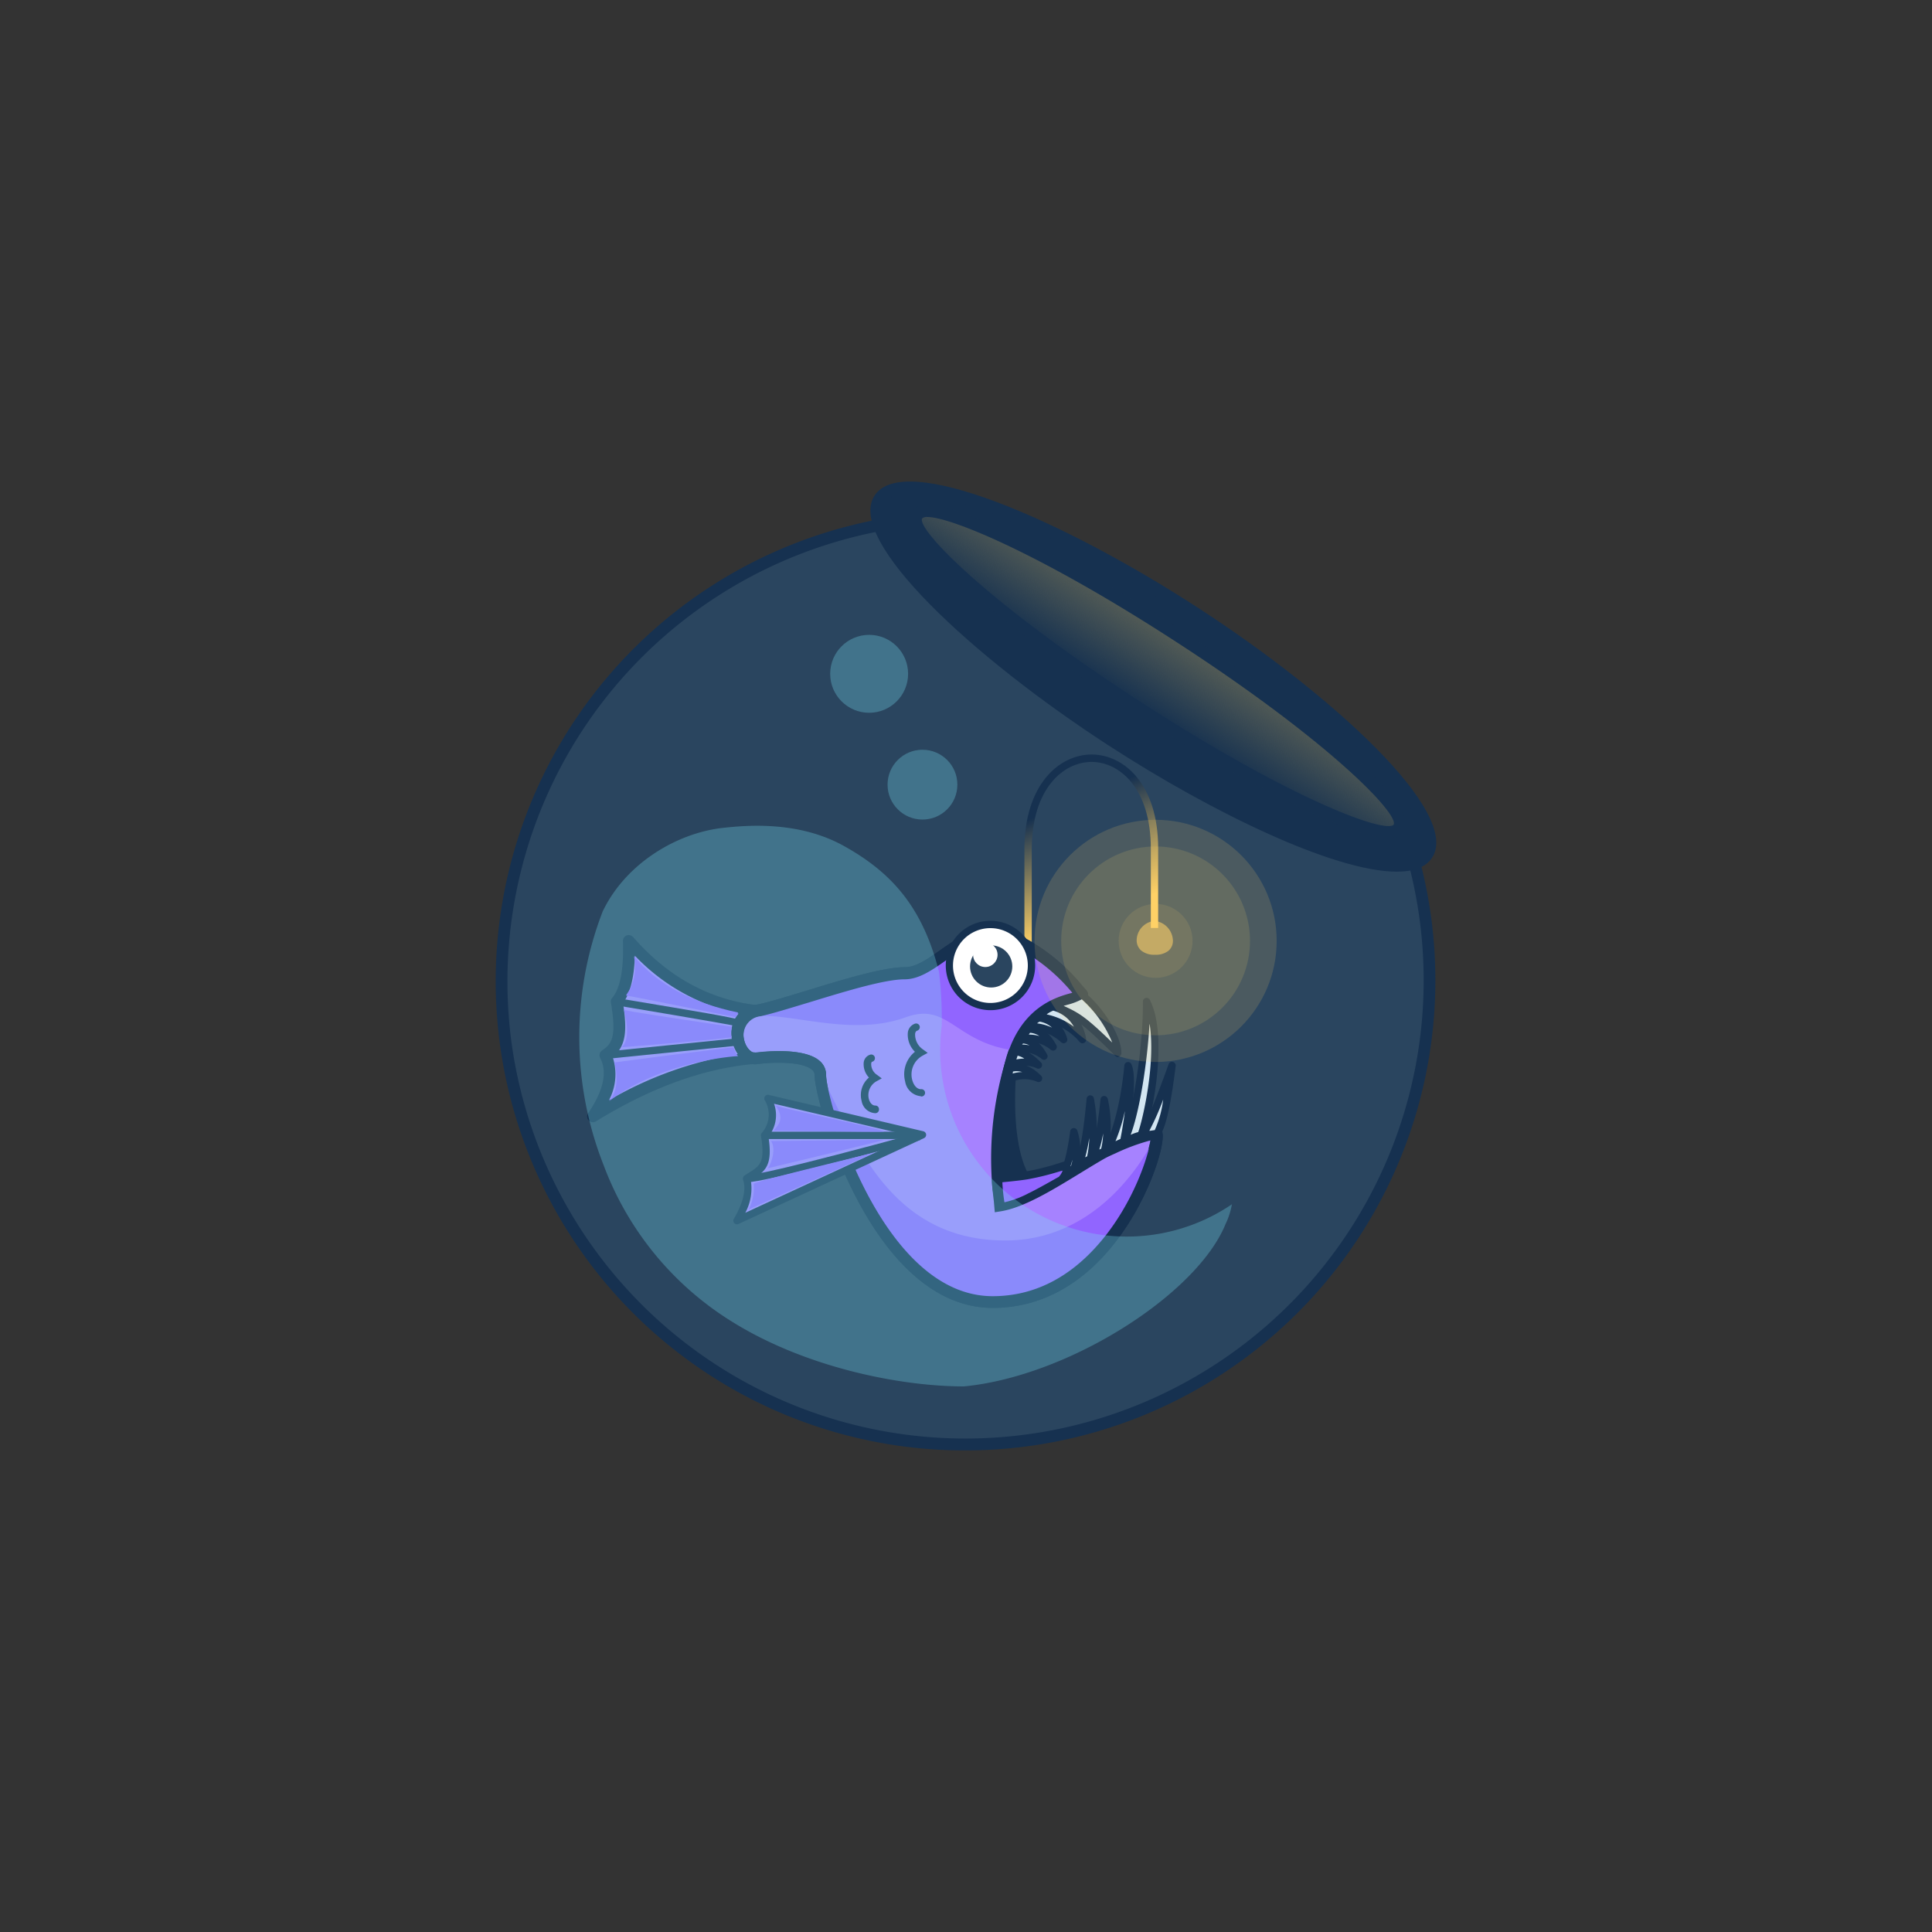 <svg id="Layer_1" data-name="Layer 1" xmlns="http://www.w3.org/2000/svg" xmlns:xlink="http://www.w3.org/1999/xlink" viewBox="0 0 300 300"><rect x="0" y="0" width="300" height="300" fill="#333333" stroke="none"/><defs><linearGradient id="linear-gradient" x1="-807.33" y1="-226.8" x2="-807.02" y2="-225.65" gradientTransform="translate(-8198.11 -3478.62) rotate(180) scale(10.37 15.96)" gradientUnits="userSpaceOnUse"><stop offset="0" stop-color="#ffd166"/><stop offset="1" stop-color="#163150"/></linearGradient><clipPath id="clip-path"><ellipse cx="179.81" cy="104.28" rx="6.37" ry="44.61" transform="translate(-5.58 198.29) rotate(-57)" style="fill:none"/></clipPath></defs><title>items</title><g id="item__4-3"><g id="main-card"><g id="fish-copy"><g id="Combined-Shape"><path d="M78.5,161.81a72.06,72.06,0,1,0,136.05-41.45c-12.87-7.66-51.33-31.74-65.14-40.07A72.12,72.12,0,0,0,78.5,161.81" style="fill:#2a455f;fill-rule:evenodd"/><path d="M149.75,225.22A72.81,72.81,0,0,1,77.6,161.93h0a73,73,0,0,1,71.8-82.55h.26l.22.13c6.4,3.86,17.89,11,30.05,18.51,13.85,8.57,28.18,17.45,35.09,21.56l.23.14.12.24a73,73,0,0,1-65.62,105.26Zm-.59-144A71.21,71.21,0,0,0,79.4,161.69h0A71.15,71.15,0,1,0,213.85,121c-7-4.18-21.17-13-34.88-21.45C167,92.12,155.59,85.08,149.16,81.2Z" style="fill:#163150"/></g><g id="Group-131-Copy"><g id="Group-129"><g id="Group-128"><g id="Path-289"><path d="M159.07,148q0-8.49,0-16.26c.06-10,5.45-14.58,10.44-14.58h0c5,0,10.33,4.59,10.33,14.58v12.36h-1.14V131.75c0-9.21-4.76-13.43-9.19-13.44h0c-4.45,0-9.25,4.2-9.3,13.44q0,7.77,0,16.26Z" style="fill:url(#linear-gradient)"/></g><g id="Group-126"><g id="Group-125"><g id="Path-287"><path d="M159.64,186.24c.53-6.11-1.69-15.9.53-29q-21.54,20-7.7,34.2A68.09,68.09,0,0,0,159.64,186.24Z" style="fill:#2a455f;fill-rule:evenodd"/></g><g id="Path-287-Copy"><path d="M163.68,185.53c-6.22-.93-7.17-13.38-5-26.51Q137.2,179.06,149,195,159.79,188.69,163.68,185.53Z" style="fill:#163150;fill-rule:evenodd"/></g><g id="Path-271"><path d="M179.63,176.17c.46,2.93-7,26-25.46,26s-26.77-32-26.77-35.24-7.29-3-10-2.6-4.91-6.28.53-7.5,17.56-5.75,22.56-5.75,9.76-8.67,16.63-5.4A30.55,30.55,0,0,1,168,154.33c1.07,1.09-7.85-.28-10.81,10.37a54.77,54.77,0,0,0-1.46,22.11,10.17,10.17,0,0,1-.68-3.57C166.25,183.1,176.43,175.5,179.63,176.17Z" style="fill:#a682ff;fill-rule:evenodd"/><path d="M154.17,203.09c-18.81,0-27.68-32-27.68-36.15a1.05,1.05,0,0,0-.4-.83c-1.48-1.29-6-1.22-8.54-.87-1.92.26-3.41-1.64-3.77-3.63a4.72,4.72,0,0,1,4-5.66c1.88-.42,4.63-1.26,7.55-2.15,5.55-1.7,11.83-3.62,15.21-3.62,1.69,0,3.52-1.28,5.46-2.64,3.26-2.29,6.94-4.87,11.56-2.67A29.71,29.71,0,0,1,168,153c.25.28.45.52.6.67a1.09,1.09,0,0,1,.31,1.08c-.18.67-.8.83-1.74,1.07-2.32.6-7.13,1.84-9.15,9.11a53.19,53.19,0,0,0-1.85,17.34c6.17-.37,12-2.93,16.36-4.83,3.33-1.45,5.74-2.51,7.28-2.18a.89.89,0,0,1,.71.75c.35,2.15-2.44,11.21-8.31,18.08C167.19,200,161,203.09,154.17,203.09Zm-33.29-39.88c2.25,0,5,.29,6.4,1.53a2.85,2.85,0,0,1,1,2.2c0,3.82,8.63,34.33,25.86,34.33,6.32,0,11.93-2.81,16.66-8.34a36.71,36.71,0,0,0,7.85-15.85,31.26,31.26,0,0,0-5.42,2c-4.47,2-10.48,4.58-17,5,.07.87.17,1.73.28,2.6a.91.91,0,0,1-1.76.43,11.06,11.06,0,0,1-.73-3.9,1,1,0,0,1,.27-.64,55.52,55.52,0,0,1,1.9-18.13c2.26-8.1,7.78-9.69,10.3-10.34a28.09,28.09,0,0,0-9.82-7.6c-3.65-1.75-6.6.32-9.72,2.51-2.18,1.53-4.24,3-6.51,3-3.11,0-9.25,1.88-14.68,3.54-3,.9-5.74,1.76-7.68,2.19a2.93,2.93,0,0,0-2.57,3.56c.22,1.22,1.08,2.25,1.72,2.14A31.49,31.49,0,0,1,120.88,163.21Z" style="fill:#163150"/></g><path d="M126.18,165.41a2,2,0,0,1,1,1.77c0,3.3,8.37,35.32,26.76,35.32,18.16,0,25.71-22.55,25.46-25.95-3.62,7-11.18,16.07-23.29,16.07-18.39,0-23.59-16.36-29-26.43C127.11,165.61,126.77,165.39,126.18,165.41Z" style="fill:#9165ff;fill-rule:evenodd"/><path d="M157.51,163.11c3.4-8.72,11.22-7.57,10.22-8.59a30.4,30.4,0,0,0-10.82-8.64c-6.86-3.27-11.63,5.4-16.63,5.4s-17.11,4.54-22.55,5.75a4.49,4.49,0,0,0-2.43,1.31,3.2,3.2,0,0,1,1-.38c5.44-1.21,15.41,3.25,24.35,0C147.3,155.54,148.26,161.89,157.51,163.11Z" style="fill:#9165ff;fill-rule:evenodd"/><path d="M154.17,203.09c-18.81,0-27.68-32-27.68-36.15a1.05,1.05,0,0,0-.4-.83c-1.48-1.29-6-1.22-8.54-.87-1.92.26-3.41-1.64-3.77-3.63a4.72,4.72,0,0,1,4-5.66c1.88-.42,4.63-1.26,7.55-2.15,5.55-1.7,11.83-3.62,15.21-3.62,1.69,0,3.52-1.28,5.46-2.64,3.26-2.29,6.94-4.87,11.56-2.67A29.71,29.71,0,0,1,168,153c.25.28.45.52.6.67a1.09,1.09,0,0,1,.31,1.08c-.18.67-.8.83-1.74,1.07-2.32.6-7.13,1.84-9.15,9.11a50,50,0,0,0-1.85,21.12c3.09-.83,6.92-3.18,10.64-5.46,5-3.08,9.79-6,13-5.33l.62.13.09.62c.35,2.15-2.44,11.21-8.31,18.08C167.19,200,161,203.09,154.17,203.09Zm-33.29-39.88c2.25,0,5,.29,6.4,1.53a2.85,2.85,0,0,1,1,2.2c0,3.82,8.63,34.33,25.86,34.33,6.32,0,11.93-2.81,16.66-8.34,5.24-6.13,7.54-13.49,7.87-15.93-2.61.07-6.84,2.66-10.94,5.17-4.27,2.61-8.68,5.31-12.26,5.91l-1,.16-.15-1.74a52.49,52.49,0,0,1,1.89-22c2.26-8.1,7.78-9.69,10.3-10.34a28.09,28.09,0,0,0-9.82-7.6c-3.65-1.75-6.6.32-9.72,2.51-2.18,1.53-4.24,3-6.51,3-3.11,0-9.25,1.88-14.68,3.54-3,.9-5.74,1.76-7.68,2.19a2.93,2.93,0,0,0-2.57,3.56c.22,1.22,1.08,2.25,1.72,2.14A31.49,31.49,0,0,1,120.88,163.21Z" style="fill:#163150"/><g id="Group-124"><g id="Path-272"><path d="M143.24,176.21l-24-5.64a4.89,4.89,0,0,1-.52,5.73c.84,5-.62,5.26-2.8,6.7q.85,2.55-1.48,6.54Z" style="fill:#a682ff;fill-rule:evenodd"/><path d="M114.44,190.11a.56.56,0,0,1-.49-.85c1.46-2.51,1.94-4.55,1.43-6.08a.57.57,0,0,1,.23-.65l.7-.45c1.69-1.05,2.53-1.58,1.85-5.69a.55.55,0,0,1,.12-.46,4.31,4.31,0,0,0,.45-5.11.59.59,0,0,1,.07-.61.57.57,0,0,1,.57-.2l24,5.65a.59.59,0,0,1,.44.5.57.57,0,0,1-.33.57l-28.8,13.33A.49.49,0,0,1,114.44,190.11Zm2.14-6.86a7.94,7.94,0,0,1-.85,5.07l25.78-11.93-21.32-5a5.24,5.24,0,0,1-.87,5.09c.69,4.42-.41,5.35-2.41,6.59Z" style="fill:#163150"/></g><g id="Path-278"><rect x="118.72" y="175.73" width="24.08" height="1.14" style="fill:#163150"/></g><g id="Path-279"><path d="M116,183.58h-.13l.07-1.14c1,.09,6.36-1,26.69-6.52l.29,1.1C121.61,182.78,117.2,183.58,116,183.58Z" style="fill:#163150"/></g></g><g id="Group-124-Copy"><path d="M117.28,157q-11.37-1.38-19.64-10.85.23,7-1.89,9.44c.85,5,.43,6.88-1.75,8.32q2,3.76-1.92,9.5,12.93-8,24.93-9c-1,0-2.4-1.41-2.57-3.66A3.56,3.56,0,0,1,117.28,157Z" style="fill:#a682ff;fill-rule:evenodd"/><path d="M92.08,174.27a.94.94,0,0,1-.66-.28.92.92,0,0,1-.09-1.15c2.39-3.5,3-6.38,1.87-8.55a.91.91,0,0,1,.3-1.19c1.65-1.09,2.2-2.36,1.36-7.41a.88.88,0,0,1,.2-.74c1.25-1.47,1.81-4.44,1.67-8.82a.91.91,0,0,1,.58-.88.93.93,0,0,1,1,.25c5.33,6.11,11.74,9.66,19.06,10.55a.9.9,0,0,1,.8.88.92.92,0,0,1-.75.92,2.65,2.65,0,0,0-2.09,2.75c.13,1.84,1.29,2.8,1.66,2.8a.91.91,0,0,1,.08,1.82c-7.82.69-16.07,3.69-24.53,8.91A.92.92,0,0,1,92.08,174.27Zm3.06-10.12a8.58,8.58,0,0,1-.58,6.69,58.17,58.17,0,0,1,20-7.16,5.83,5.83,0,0,1-1-3,4.55,4.55,0,0,1,1.12-3.28,31.11,31.11,0,0,1-16.1-9c-.1,3.37-.71,5.8-1.84,7.36C97.38,159.92,97.28,162.37,95.14,164.15Z" style="fill:#163150"/><g id="Path"><path d="M114.85,159.46V159l-.17.41c-.37-.12-4-.79-19-3.3l.19-1.12c13.35,2.23,17.64,2.94,19,3.38v0c.64.21.63.35.61.57Z" style="fill:#163150"/></g><g id="Path-280"><rect x="93.95" y="162.25" width="20.71" height="1.14" transform="translate(-15.88 11.34) rotate(-5.78)" style="fill:#163150"/></g></g><g id="Path-273"><path d="M179.65,176q1.22-1.64,2.34-10.54-3.75,10.47-4.83,10.86C178.05,176.25,178.63,176.11,179.65,176Z" style="fill:#d3e6f2;fill-rule:evenodd"/><path d="M177.16,176.87a.57.57,0,0,1-.19-1.1c.26-.18,1.29-1.59,4.49-10.52a.55.55,0,0,1,.66-.36.58.58,0,0,1,.44.62c-1,8.12-1.89,10.06-2.46,10.81a.57.57,0,0,1-.38.22l-.89.13a16.34,16.34,0,0,1-1.64.2Zm3.46-6.14a40.32,40.32,0,0,1-2.15,4.85l.18,0,.66-.1A16.27,16.27,0,0,0,180.62,170.73Z" style="fill:#163150"/></g><g id="Path-274"><path d="M177.16,176.3c.65-1.09,4-14.68.88-20.81.07,7-1.67,18.46-3.55,21.77A17.08,17.08,0,0,1,177.16,176.3Z" style="fill:#d3e6f2;fill-rule:evenodd"/><path d="M174.49,177.83a.57.57,0,0,1-.43-.2A.58.58,0,0,1,174,177c1.73-3,3.55-14.29,3.47-21.48a.57.57,0,0,1,.44-.56.58.58,0,0,1,.64.3c3.15,6.25-.14,20.08-.9,21.35a.6.6,0,0,1-.41.28,5.81,5.81,0,0,0-1.41.47c-.35.15-.73.31-1.15.46A.58.58,0,0,1,174.49,177.83Zm4-18.78c-.34,5.92-1.51,13.41-2.92,17.16a6.85,6.85,0,0,1,1.17-.42C177.36,174.18,179.49,165.26,178.52,159.05Z" style="fill:#163150"/></g><g id="Path-275"><path d="M174.49,177.26c.42-2.15,1.72-9.81.74-11.82-.72,7.66-2.72,12.73-3.5,13.15C171.14,178.91,173.52,177.64,174.49,177.26Z" style="fill:#d3e6f2;fill-rule:evenodd"/><path d="M171.66,179.17a.61.61,0,0,1-.53-.26.67.67,0,0,1,.26-.78h0l0,0,0,0c.51-.4,2.48-5,3.2-12.7a.57.57,0,0,1,.47-.51.56.56,0,0,1,.61.31c1.17,2.38-.49,11.18-.69,12.18a.57.57,0,0,1-.35.42c-.33.13-1.07.46-2.7,1.31A.77.77,0,0,1,171.66,179.17Zm3-6.59a28.28,28.28,0,0,1-1.45,4.63l.77-.36C174.23,175.58,174.48,174.08,174.67,172.58Z" style="fill:#163150"/></g><g id="Path-276"><path d="M168,154.48c2.35,1.86,5.58,6.27,5.58,9.08-5.82-5.72-6.18-5.72-10-7.42C165.45,155.37,166.65,155.37,168,154.48Z" style="fill:#d3e6f2;fill-rule:evenodd"/><path d="M173.61,164.13a.57.57,0,0,1-.4-.16c-5.45-5.37-6-5.63-9.25-7.07l-.54-.24a.58.58,0,0,1-.34-.53.55.55,0,0,1,.35-.51,16.92,16.92,0,0,1,2-.71,7.6,7.6,0,0,0,2.24-.91.57.57,0,0,1,.66,0c2.42,1.92,5.8,6.47,5.8,9.53a.58.58,0,0,1-.35.53A.54.54,0,0,1,173.61,164.13Zm-8.45-7.94c2.46,1.12,3.5,1.77,7.55,5.7a18.13,18.13,0,0,0-4.73-6.72,9.85,9.85,0,0,1-2.19.84Z" style="fill:#163150"/></g><g id="Path-276-Copy"><path d="M163.51,156.29a6.21,6.21,0,0,1,4.58,5.11,10,10,0,0,0-6.88-3.49A6.89,6.89,0,0,1,163.51,156.29Z" style="fill:#d3e6f2;fill-rule:evenodd"/><path d="M168.09,162a.59.59,0,0,1-.43-.19,9.35,9.35,0,0,0-6.45-3.3.57.57,0,0,1-.39-1,7.2,7.2,0,0,1,2.48-1.74.6.6,0,0,1,.35,0,6.74,6.74,0,0,1,5,5.53.56.56,0,0,1-.3.63A.57.57,0,0,1,168.09,162Zm-5.54-4.48a10.91,10.91,0,0,1,4.21,1.92,5.28,5.28,0,0,0-3.22-2.51A4.25,4.25,0,0,0,162.55,157.49Z" style="fill:#163150"/></g><g id="Path-276-Copy-2"><path d="M161.33,158a4.6,4.6,0,0,1,3.83,3.38,7.3,7.3,0,0,0-5.37-2A4.88,4.88,0,0,1,161.33,158Z" style="fill:#d3e6f2;fill-rule:evenodd"/><path d="M165.16,162a.57.57,0,0,1-.38-.15,6.75,6.75,0,0,0-4.92-1.83.56.56,0,0,1-.57-.29.54.54,0,0,1,.06-.63,5.41,5.41,0,0,1,1.71-1.56.61.61,0,0,1,.35-.06,5.17,5.17,0,0,1,4.29,3.76.57.57,0,0,1-.22.66A.63.63,0,0,1,165.16,162Zm-4.09-3.09a7.73,7.73,0,0,1,2.29.66,3.8,3.8,0,0,0-1.93-.93A2.42,2.42,0,0,0,161.07,158.87Z" style="fill:#163150"/></g><g id="Path-276-Copy-3"><path d="M156.81,165.92c1.49-.44,3,.07,4.46,1.55a5.67,5.67,0,0,0-4.9.23C156.53,167.09,156.66,166.67,156.81,165.92Z" style="fill:#d3e6f2;fill-rule:evenodd"/><path d="M156.37,168.27a.55.55,0,0,1-.32-.1.58.58,0,0,1-.23-.6L156,167c.09-.36.18-.71.28-1.21a.6.6,0,0,1,.4-.43c1.7-.49,3.39.07,5,1.7a.57.57,0,0,1-.6.93,5.08,5.08,0,0,0-4.37.17A.56.56,0,0,1,156.37,168.27Zm.92-1.88c0,.11,0,.21-.07.31a5.7,5.7,0,0,1,1.51-.23A2.94,2.94,0,0,0,157.29,166.39Z" style="fill:#163150"/></g><g id="Path-276-Copy-4"><path d="M157.6,163.32c1.09,0,2.3.65,3.63,2a4.69,4.69,0,0,0-4.24,0A8.74,8.74,0,0,1,157.6,163.32Z" style="fill:#d3e6f2;fill-rule:evenodd"/><path d="M157,166a.53.53,0,0,1-.28-.07.57.57,0,0,1-.29-.53,8.7,8.7,0,0,1,.65-2.24.58.58,0,0,1,.52-.36h.06c1.25,0,2.55.72,4,2.19a.57.57,0,0,1-.62.92,4.27,4.27,0,0,0-3.71,0A.53.53,0,0,1,157,166Zm1-2c-.06.15-.12.33-.18.51a5.83,5.83,0,0,1,1.24-.13A3.24,3.24,0,0,0,158,163.92Z" style="fill:#163150"/></g><g id="Path-276-Copy-5"><path d="M158.61,161.45q2.14,0,3.5,2.55a5.2,5.2,0,0,0-4.37-1.1A3.8,3.8,0,0,1,158.61,161.45Z" style="fill:#d3e6f2;fill-rule:evenodd"/><path d="M162.11,164.57a.52.52,0,0,1-.33-.12,4.72,4.72,0,0,0-3.87-1,.56.56,0,0,1-.59-.15.57.57,0,0,1-.11-.61,4.43,4.43,0,0,1,1-1.64.51.51,0,0,1,.39-.16h0c1.65,0,3,1,4,2.85a.56.56,0,0,1-.13.7A.55.55,0,0,1,162.11,164.57Zm-3.4-2.37a5.33,5.33,0,0,1,1.15.13,2.62,2.62,0,0,0-1-.3Z" style="fill:#163150"/></g><g id="Path-276-Copy-6"><path d="M159.72,159.79q2.34,0,3.81,2.78a5.66,5.66,0,0,0-4.75-1.2A4.26,4.26,0,0,1,159.72,159.79Z" style="fill:#d3e6f2;fill-rule:evenodd"/><path d="M163.53,163.14a.6.6,0,0,1-.34-.11,5.1,5.1,0,0,0-4.23-1.12.6.6,0,0,1-.6-.16.58.58,0,0,1-.11-.6,4.74,4.74,0,0,1,1.08-1.78.7.7,0,0,1,.4-.15c1.77,0,3.22,1.05,4.3,3.08a.56.56,0,0,1-.13.7A.59.59,0,0,1,163.53,163.14Zm-3.71-2.49a5.86,5.86,0,0,1,1.58.23,3,3,0,0,0-1.45-.51,2.83,2.83,0,0,0-.2.28Z" style="fill:#163150"/></g><g id="Path-277"><path d="M171.45,178.76a18.28,18.28,0,0,0,0-8c-.76,7.32-1.67,8.65-1.92,9S170.3,179.26,171.45,178.76Z" style="fill:#d3e6f2;fill-rule:evenodd"/><path d="M169.46,180.38a.47.47,0,0,1-.39-.2.67.67,0,0,1,0-.8c.32-.41,1.13-2.1,1.82-8.7a.56.56,0,0,1,.53-.5.59.59,0,0,1,.59.44,19,19,0,0,1,0,8.32.55.55,0,0,1-.31.34,14,14,0,0,0-1.44.77A1.65,1.65,0,0,1,169.46,180.38ZM171.3,176a21.07,21.07,0,0,1-.6,2.5l.29-.14A12,12,0,0,0,171.3,176Z" style="fill:#163150"/></g><g id="Path-277-Copy"><path d="M169.29,179.93a24.92,24.92,0,0,0,0-9.3c-.76,8.49-1.67,10-1.93,10.43C168.39,180.55,168.14,180.51,169.29,179.93Z" style="fill:#d3e6f2;fill-rule:evenodd"/><path d="M167.37,181.63a.57.57,0,0,1-.43-.2.56.56,0,0,1-.05-.68c.32-.5,1.14-2.47,1.84-10.17a.57.57,0,0,1,1.12-.06,25.29,25.29,0,0,1,0,9.57.56.56,0,0,1-.29.35,7,7,0,0,0-1,.56,6.84,6.84,0,0,1-1,.57A.57.57,0,0,1,167.37,181.63Zm1.77-4.92a28.48,28.48,0,0,1-.63,3l.3-.16A14.68,14.68,0,0,0,169.14,176.71Z" style="fill:#163150"/></g><g id="Path-277-Copy-2"><path d="M166.74,181.43a9.34,9.34,0,0,0,0-5.7c-.76,5.66-1.67,6.69-1.92,7A10.86,10.86,0,0,0,166.74,181.43Z" style="fill:#d3e6f2;fill-rule:evenodd"/><path d="M164.71,183.34c-.15,0-.24-.1-.36-.25a.63.63,0,0,1,.06-.81c.3-.31,1.08-1.57,1.77-6.62a.57.57,0,0,1,1.11-.09,10,10,0,0,1,0,6.09.76.76,0,0,1-.2.24C165.54,183,165,183.34,164.71,183.34Zm1.81-3.25c-.09.36-.19.69-.29,1l.05,0A4.3,4.3,0,0,0,166.52,180.09Z" style="fill:#163150"/></g><g id="Oval"><circle cx="153.8" cy="149.92" r="6.37" style="fill:#fff"/><path d="M153.8,156.86a6.94,6.94,0,1,1,6.94-6.94A6.94,6.94,0,0,1,153.8,156.86Zm0-12.74a5.81,5.81,0,1,0,5.8,5.8A5.81,5.81,0,0,0,153.8,144.12Z" style="fill:#163150"/></g><ellipse cx="153.91" cy="150.07" rx="3.28" ry="3.27" style="fill:#2a455f"/><circle cx="153" cy="148.26" r="1.9" style="fill:#fff"/><g id="Path-281"><path d="M120.12,175.57c.48,0,15.36.21,17.11.16,0-.45-15.76-3.54-16.79-4.08C122,173.91,120.67,174.84,120.12,175.57Z" style="fill:#9165ff;fill-rule:evenodd"/></g><g id="Path-282"><path d="M137.23,177l-17.51.18c.8,1.1.16,3.39-.51,4.23C122.27,180.68,137.65,177,137.23,177Z" style="fill:#9165ff;fill-rule:evenodd"/></g><g id="Path-283"><path d="M135.73,179q-18.55,4.5-18.71,4.81a7.24,7.24,0,0,1-.77,4Z" style="fill:#9165ff;fill-rule:evenodd"/></g><g id="Path-284"><path d="M114.61,157.22l-.35.74s-16.67-3.37-17-3.37,1.94-1.76,1.2-6.08Q103.87,155,114.61,157.22Z" style="fill:#9165ff;fill-rule:evenodd"/></g><g id="Path-285"><path d="M113.64,159.43c0,.37-.36,1,0,1.63-2.67.4-14.52,1.36-17.08,1.55.25-.26,1.48-1.41.33-5.78C99.22,157.35,112.84,159.32,113.64,159.43Z" style="fill:#9165ff;fill-rule:evenodd"/></g><g id="Path-286"><path d="M114.61,164a2.84,2.84,0,0,1-.67-1.37q-1.87.16-18.51,2.34c.61,2.65.33,4.64-.82,6C102.56,164.9,113.75,164,114.61,164Z" style="fill:#9165ff;fill-rule:evenodd"/></g></g><g id="Path-288"><path d="M165,181.78a2.73,2.73,0,0,1-.58.95c-2.27,1.29-3.84,2.15-4.71,2.56a15,15,0,0,1-3.74,1.4,25.23,25.23,0,0,1-.32-3.11c2.1-.2,3.53-.37,4.31-.53C163,182.46,164.61,181.83,165,181.78Z" style="fill:#9165ff;fill-rule:evenodd"/></g></g><g id="Group-127" style="opacity:0.569"><g style="opacity:0.271;isolation:isolate"><circle cx="179.44" cy="146.1" r="18.8" style="fill:#ffd166"/></g><g style="opacity:0.271;isolation:isolate"><circle cx="179.44" cy="146.1" r="14.66" style="fill:#ffd166"/></g><g style="opacity:0.271;isolation:isolate"><circle cx="179.44" cy="146.1" r="5.74" style="fill:#ffd166"/></g></g><g id="Path-290" style="opacity:0.576;isolation:isolate"><path d="M179.29,143.55c2.12,0,3.8,4.13.05,4.13S177.16,143.55,179.29,143.55Z" style="fill:#ffd166;fill-rule:evenodd"/><path d="M179.34,148.25a3.14,3.14,0,0,1-2.12-.64,2.1,2.1,0,0,1-.72-1.61,3.07,3.07,0,0,1,2.79-3,3.17,3.17,0,0,1,2.84,3.06,2,2,0,0,1-.71,1.59A3.17,3.17,0,0,1,179.34,148.25Zm-.05-4.13a2,2,0,0,0-1.65,1.88,1,1,0,0,0,.32.75,2.73,2.73,0,0,0,2.73,0,.91.91,0,0,0,.3-.72A2,2,0,0,0,179.29,144.12Z" style="fill:#ffd166"/></g></g><g id="Path-291"><path d="M143,170.22a2.71,2.71,0,0,1-2.45-2.29,4.45,4.45,0,0,1,1.52-4.61,3.73,3.73,0,0,1-1.1-3,1.67,1.67,0,0,1,1.12-1.37.57.57,0,0,1,.71.37.58.58,0,0,1-.37.72q-.27.08-.33.48a2.79,2.79,0,0,0,1.24,2.45l.71.52-.78.43a3.32,3.32,0,0,0-1.62,3.77c.23.87.76,1.44,1.35,1.44a.57.57,0,1,1,0,1.13Z" style="fill:#163150"/></g><g id="Path-291-Copy"><path d="M135.84,172.85a2.26,2.26,0,0,1-2.05-1.9,3.57,3.57,0,0,1,1.14-3.63,3,3,0,0,1-.81-2.38,1.44,1.44,0,0,1,1-1.17.57.57,0,0,1,.34,1.09c-.1,0-.16.12-.18.28a2,2,0,0,0,.93,1.78l.71.53-.78.43a2.46,2.46,0,0,0-1.22,2.79c.14.51.48,1,1,1a.56.56,0,0,1,.57.57A.57.57,0,0,1,135.84,172.85Z" style="fill:#163150"/></g></g></g><g id="Group-130" style="opacity:0.297"><path d="M146.23,159.29A29,29,0,0,0,191.29,187a11.76,11.76,0,0,1-1,3.1c-4.46,10.91-24.39,23.62-40.61,25.18-9.86,0-24.41-2.9-35.78-9.91a48.53,48.53,0,0,1-20.16-24.42,54.19,54.19,0,0,1-.16-39.41c3.61-7.56,11.66-12.25,18.79-13,2.88-.29,11.31-1.27,18.65,2.81s12.21,9.4,14.79,19.55A61.73,61.73,0,0,1,146.23,159.29Z" style="fill:#78e1f2;fill-rule:evenodd"/><circle cx="134.96" cy="104.63" r="6.05" style="fill:#78e1f2"/><g id="Oval-Copy-54"><circle cx="143.24" cy="121.84" r="5.42" style="fill:#78e1f2"/></g></g><ellipse cx="179.09" cy="105.07" rx="11.79" ry="50.66" transform="translate(-6.56 198.04) rotate(-57)" style="fill:#163150"/><path d="M216.88,135.35c-9.51,0-28.27-8.91-44.73-19.59-21-13.63-40.86-31.86-36.35-38.81s29.25,3.8,50.23,17.43h0c21,13.62,40.86,31.85,36.35,38.8C221.41,134.68,219.49,135.35,216.88,135.35Zm-75.7-58.67c-1.91,0-3.21.44-3.78,1.31-2.79,4.3,11.23,20.21,35.79,36.16s44.8,22.28,47.59,18S209.56,111.93,185,96C165.44,83.28,148.64,76.68,141.18,76.68Z" style="fill:#163150"/><g style="opacity:0.376;isolation:isolate"><g style="clip-path:url(#clip-path)"><polygon points="219.14 122.22 149.56 77.03 219.14 77.03 219.14 122.22" style="fill:#ffd166"/><polygon points="219.14 122.29 149.46 77.03 149.56 77.03 219.14 122.22 219.14 122.29" style="fill:#ffd166"/><polygon points="219.14 122.35 149.36 77.03 149.46 77.03 219.14 122.29 219.14 122.35" style="fill:#fed066"/><polygon points="219.14 122.42 149.25 77.03 149.36 77.03 219.14 122.35 219.14 122.42" style="fill:#fdd066"/><polygon points="219.14 122.48 149.16 77.03 149.25 77.03 219.14 122.42 219.14 122.48" style="fill:#fccf66"/><polygon points="219.14 122.55 149.05 77.03 149.16 77.03 219.14 122.48 219.14 122.55" style="fill:#fbce66"/><polygon points="219.14 122.61 148.95 77.03 149.05 77.03 219.14 122.55 219.14 122.61" style="fill:#face66"/><polygon points="219.14 122.68 148.85 77.03 148.95 77.03 219.14 122.61 219.14 122.68" style="fill:#f9cd65"/><polygon points="219.14 122.74 148.75 77.03 148.85 77.03 219.14 122.68 219.14 122.74" style="fill:#f8cc65"/><polygon points="219.14 122.81 148.65 77.03 148.75 77.03 219.14 122.74 219.14 122.81" style="fill:#f7cb65"/><polygon points="219.14 122.87 148.55 77.03 148.65 77.03 219.14 122.81 219.14 122.87" style="fill:#f6cb65"/><polygon points="219.14 122.94 148.45 77.03 148.55 77.03 219.14 122.87 219.14 122.94" style="fill:#f5ca65"/><polygon points="219.14 123 148.35 77.03 148.45 77.03 219.14 122.94 219.14 123" style="fill:#f4c965"/><polygon points="219.14 123.07 148.25 77.03 148.35 77.03 219.14 123 219.14 123.07" style="fill:#f3c965"/><polygon points="219.14 123.13 148.15 77.03 148.25 77.03 219.14 123.07 219.14 123.13" style="fill:#f2c865"/><polygon points="219.14 123.2 148.05 77.03 148.15 77.03 219.14 123.13 219.14 123.2" style="fill:#f1c765"/><polygon points="219.14 123.27 147.95 77.03 148.05 77.03 219.14 123.2 219.14 123.27" style="fill:#f0c765"/><polygon points="219.14 123.33 147.85 77.03 147.95 77.03 219.14 123.27 219.14 123.33" style="fill:#efc664"/><polygon points="219.14 123.39 147.75 77.03 147.85 77.03 219.14 123.33 219.14 123.39" style="fill:#eec564"/><polygon points="219.14 123.46 147.65 77.03 147.75 77.03 219.14 123.39 219.14 123.46" style="fill:#edc564"/><polygon points="219.14 123.53 147.55 77.03 147.65 77.03 219.14 123.46 219.14 123.53" style="fill:#ecc464"/><polygon points="219.14 123.59 147.45 77.03 147.55 77.03 219.14 123.53 219.14 123.59" style="fill:#ebc364"/><polygon points="219.14 123.66 147.35 77.03 147.45 77.03 219.14 123.59 219.14 123.66" style="fill:#eac364"/><polygon points="219.14 123.72 147.25 77.03 147.35 77.03 219.14 123.66 219.14 123.72" style="fill:#e9c264"/><polygon points="219.14 123.79 147.15 77.03 147.25 77.03 219.14 123.72 219.14 123.79" style="fill:#e8c164"/><polygon points="219.14 123.85 147.05 77.03 147.15 77.03 219.14 123.79 219.14 123.85" style="fill:#e7c064"/><polygon points="219.14 123.92 146.94 77.03 147.05 77.03 219.14 123.85 219.14 123.92" style="fill:#e6c064"/><polygon points="219.14 123.98 146.84 77.03 146.94 77.03 219.14 123.92 219.14 123.98" style="fill:#e5bf64"/><polygon points="219.14 124.05 146.74 77.03 146.84 77.03 219.14 123.98 219.14 124.05" style="fill:#e4be63"/><polygon points="219.14 124.11 146.64 77.03 146.74 77.03 219.14 124.05 219.14 124.11" style="fill:#e3be63"/><polygon points="219.14 124.18 146.54 77.03 146.64 77.03 219.14 124.11 219.14 124.18" style="fill:#e2bd63"/><polygon points="219.14 124.24 146.44 77.03 146.54 77.03 219.14 124.18 219.14 124.24" style="fill:#e1bc63"/><polygon points="219.14 124.31 146.34 77.03 146.44 77.03 219.14 124.24 219.14 124.31" style="fill:#e0bc63"/><polygon points="219.14 124.37 146.24 77.03 146.34 77.03 219.14 124.31 219.14 124.37" style="fill:#dfbb63"/><polygon points="219.14 124.44 146.14 77.03 146.24 77.03 219.14 124.37 219.14 124.44" style="fill:#deba63"/><polygon points="219.14 124.5 146.04 77.03 146.14 77.03 219.14 124.44 219.14 124.5" style="fill:#ddba63"/><polygon points="219.14 124.57 145.94 77.03 146.04 77.03 219.14 124.5 219.14 124.57" style="fill:#dcb963"/><polygon points="219.14 124.64 145.84 77.03 145.94 77.03 219.14 124.57 219.14 124.64" style="fill:#dbb863"/><polygon points="219.14 124.7 145.74 77.03 145.84 77.03 219.14 124.64 219.14 124.7" style="fill:#dab762"/><polygon points="219.14 124.77 145.64 77.03 145.74 77.03 219.14 124.7 219.14 124.77" style="fill:#d9b762"/><polygon points="219.14 124.83 145.54 77.03 145.64 77.03 219.14 124.77 219.14 124.83" style="fill:#d8b662"/><polygon points="219.14 124.89 145.44 77.03 145.54 77.03 219.14 124.83 219.14 124.89" style="fill:#d7b562"/><polygon points="219.14 124.96 145.34 77.03 145.44 77.03 219.14 124.89 219.14 124.96" style="fill:#d6b562"/><polygon points="219.14 125.03 145.24 77.03 145.34 77.03 219.14 124.96 219.14 125.03" style="fill:#d5b462"/><polygon points="219.14 125.09 145.14 77.03 145.24 77.03 219.14 125.03 219.14 125.09" style="fill:#d4b362"/><polygon points="219.14 125.16 145.04 77.03 145.14 77.03 219.14 125.09 219.14 125.16" style="fill:#d3b362"/><polygon points="219.14 125.22 144.94 77.03 145.04 77.03 219.14 125.16 219.14 125.22" style="fill:#d2b262"/><polygon points="219.14 125.29 144.84 77.03 144.94 77.03 219.14 125.22 219.14 125.29" style="fill:#d1b162"/><polygon points="219.14 125.35 144.74 77.03 144.84 77.03 219.14 125.29 219.14 125.35" style="fill:#d0b162"/><polygon points="219.14 125.42 144.63 77.03 144.74 77.03 219.14 125.35 219.14 125.42" style="fill:#cfb061"/><polygon points="219.14 125.48 144.53 77.03 144.63 77.03 219.14 125.42 219.14 125.48" style="fill:#ceaf61"/><polygon points="219.14 125.55 144.43 77.03 144.53 77.03 219.14 125.48 219.14 125.55" style="fill:#cdaf61"/><polygon points="219.14 125.61 144.33 77.03 144.43 77.03 219.14 125.55 219.14 125.61" style="fill:#ccae61"/><polygon points="219.14 125.68 144.23 77.03 144.33 77.03 219.14 125.61 219.14 125.68" style="fill:#cbad61"/><polygon points="219.14 125.74 144.13 77.03 144.23 77.03 219.14 125.68 219.14 125.74" style="fill:#caac61"/><polygon points="219.14 125.81 144.03 77.03 144.13 77.03 219.14 125.74 219.14 125.81" style="fill:#c9ac61"/><polygon points="219.14 125.87 143.93 77.03 144.03 77.03 219.14 125.81 219.14 125.87" style="fill:#c8ab61"/><polygon points="219.14 125.94 143.83 77.03 143.93 77.03 219.14 125.87 219.14 125.94" style="fill:#c7aa61"/><polygon points="219.14 126 143.73 77.03 143.83 77.03 219.14 125.94 219.14 126" style="fill:#c6aa61"/><polygon points="219.14 126.07 143.63 77.03 143.73 77.03 219.14 126 219.14 126.07" style="fill:#c5a961"/><polygon points="219.14 126.14 143.53 77.03 143.63 77.03 219.14 126.07 219.14 126.14" style="fill:#c4a860"/><polygon points="219.14 126.2 143.43 77.03 143.53 77.03 219.14 126.14 219.14 126.2" style="fill:#c3a860"/><polygon points="219.14 126.27 143.33 77.03 143.43 77.03 219.14 126.2 219.14 126.27" style="fill:#c2a760"/><polygon points="219.14 126.33 143.23 77.03 143.33 77.03 219.14 126.27 219.14 126.33" style="fill:#c1a660"/><polygon points="219.14 126.4 143.13 77.03 143.23 77.03 219.14 126.33 219.14 126.4" style="fill:#c0a660"/><polygon points="219.14 126.46 143.03 77.03 143.13 77.03 219.14 126.4 219.14 126.46" style="fill:#bfa560"/><polygon points="219.14 126.53 142.93 77.03 143.03 77.03 219.14 126.46 219.14 126.53" style="fill:#bea460"/><polygon points="219.14 126.59 142.83 77.03 142.93 77.03 219.14 126.53 219.14 126.59" style="fill:#bda360"/><polygon points="219.14 126.66 142.73 77.03 142.83 77.03 219.14 126.59 219.14 126.66" style="fill:#bca360"/><polygon points="219.14 126.72 142.63 77.03 142.73 77.03 219.14 126.66 219.14 126.72" style="fill:#bba260"/><polygon points="219.14 126.79 142.53 77.03 142.63 77.03 219.14 126.72 219.14 126.79" style="fill:#baa15f"/><polygon points="219.14 126.85 142.43 77.03 142.53 77.03 219.14 126.79 219.14 126.85" style="fill:#b9a15f"/><polygon points="219.14 126.92 142.32 77.03 142.43 77.03 219.14 126.85 219.14 126.92" style="fill:#b8a05f"/><polygon points="219.14 126.98 142.22 77.03 142.32 77.03 219.14 126.92 219.14 126.98" style="fill:#b79f5f"/><polygon points="219.14 127.05 142.12 77.03 142.22 77.03 219.14 126.98 219.14 127.05" style="fill:#b69f5f"/><polygon points="219.14 127.11 142.02 77.03 142.12 77.03 219.14 127.05 219.14 127.11" style="fill:#b59e5f"/><polygon points="219.14 127.18 141.92 77.03 142.02 77.03 219.14 127.11 219.14 127.18" style="fill:#b49d5f"/><polygon points="219.14 127.24 141.82 77.03 141.92 77.03 219.14 127.18 219.14 127.24" style="fill:#b39d5f"/><polygon points="219.14 127.31 141.72 77.03 141.82 77.03 219.14 127.24 219.14 127.31" style="fill:#b29c5f"/><polygon points="219.14 127.37 141.62 77.03 141.72 77.03 219.14 127.31 219.14 127.37" style="fill:#b19b5f"/><polygon points="219.14 127.44 141.52 77.03 141.62 77.03 219.14 127.37 219.14 127.44" style="fill:#b09b5f"/><polygon points="219.14 127.5 141.42 77.03 141.52 77.03 219.14 127.44 219.14 127.5" style="fill:#af9a5e"/><polygon points="219.14 127.57 141.32 77.03 141.42 77.03 219.14 127.5 219.14 127.57" style="fill:#ae995e"/><polygon points="219.14 127.64 141.22 77.03 141.32 77.03 219.14 127.57 219.14 127.64" style="fill:#ad985e"/><polygon points="219.14 127.7 141.12 77.03 141.22 77.03 219.14 127.64 219.14 127.7" style="fill:#ac985e"/><polygon points="219.14 127.77 141.02 77.03 141.12 77.03 219.14 127.7 219.14 127.77" style="fill:#ab975e"/><polygon points="219.14 127.83 140.92 77.03 141.02 77.03 219.14 127.77 219.14 127.83" style="fill:#aa965e"/><polygon points="219.14 127.9 140.82 77.03 140.92 77.03 219.14 127.83 219.14 127.9" style="fill:#a9965e"/><polygon points="219.14 127.96 140.72 77.03 140.82 77.03 219.14 127.9 219.14 127.96" style="fill:#a8955e"/><polygon points="219.14 128.03 140.62 77.03 140.72 77.03 219.14 127.96 219.14 128.03" style="fill:#a7945e"/><polygon points="219.14 128.09 140.52 77.03 140.62 77.03 219.14 128.03 219.14 128.09" style="fill:#a6945e"/><polygon points="219.14 128.16 140.48 77.08 140.48 77.03 140.52 77.03 219.14 128.09 219.14 128.16" style="fill:#a5935d"/><polygon points="219.14 128.22 140.48 77.14 140.48 77.08 219.14 128.16 219.14 128.22" style="fill:#a4925d"/><polygon points="219.14 128.29 140.48 77.21 140.48 77.14 219.14 128.22 219.14 128.29" style="fill:#a3925d"/><polygon points="219.14 128.35 140.48 77.27 140.48 77.21 219.14 128.29 219.14 128.35" style="fill:#a2915d"/><polygon points="219.14 128.42 140.48 77.34 140.48 77.27 219.14 128.35 219.14 128.42" style="fill:#a1905d"/><polygon points="219.14 128.48 140.48 77.4 140.48 77.34 219.14 128.42 219.14 128.48" style="fill:#a08f5d"/><polygon points="219.14 128.55 140.48 77.47 140.48 77.4 219.14 128.48 219.14 128.55" style="fill:#9f8f5d"/><polygon points="219.14 128.61 140.48 77.53 140.48 77.47 219.14 128.55 219.14 128.61" style="fill:#9e8e5d"/><polygon points="219.14 128.68 140.48 77.6 140.48 77.53 219.14 128.61 219.14 128.68" style="fill:#9d8d5d"/><polygon points="219.14 128.74 140.48 77.66 140.48 77.6 219.14 128.68 219.14 128.74" style="fill:#9c8d5d"/><polygon points="219.14 128.81 140.48 77.73 140.48 77.66 219.14 128.74 219.14 128.81" style="fill:#9b8c5d"/><polygon points="219.14 128.87 140.48 77.79 140.48 77.73 219.14 128.81 219.14 128.87" style="fill:#9a8b5c"/><polygon points="219.14 128.94 140.48 77.86 140.48 77.79 219.14 128.87 219.14 128.94" style="fill:#998b5c"/><polygon points="219.14 129 140.48 77.92 140.48 77.86 219.14 128.94 219.14 129" style="fill:#988a5c"/><polygon points="219.14 129.07 140.48 77.99 140.48 77.92 219.14 129 219.14 129.07" style="fill:#97895c"/><polygon points="219.14 129.13 140.48 78.06 140.48 77.99 219.14 129.07 219.14 129.13" style="fill:#96895c"/><polygon points="219.14 129.2 140.48 78.12 140.48 78.06 219.14 129.13 219.14 129.2" style="fill:#95885c"/><polygon points="219.14 129.26 140.48 78.19 140.48 78.12 219.14 129.2 219.14 129.26" style="fill:#94875c"/><polygon points="219.14 129.33 140.48 78.25 140.48 78.19 219.14 129.26 219.14 129.33" style="fill:#93875c"/><polygon points="219.14 129.4 140.48 78.31 140.48 78.25 219.14 129.33 219.14 129.4" style="fill:#92865c"/><polygon points="219.14 129.46 140.48 78.38 140.48 78.31 219.14 129.4 219.14 129.46" style="fill:#91855c"/><polygon points="219.14 129.53 140.48 78.45 140.48 78.38 219.14 129.46 219.14 129.53" style="fill:#90845b"/><polygon points="219.14 129.59 140.48 78.51 140.48 78.45 219.14 129.53 219.14 129.59" style="fill:#8f845b"/><polygon points="219.14 129.66 140.48 78.58 140.48 78.51 219.14 129.59 219.14 129.66" style="fill:#8e835b"/><polygon points="219.14 129.72 140.48 78.64 140.48 78.58 219.14 129.66 219.14 129.72" style="fill:#8d825b"/><polygon points="219.14 129.79 140.48 78.71 140.48 78.64 219.14 129.72 219.14 129.79" style="fill:#8c825b"/><polygon points="219.14 129.85 140.48 78.77 140.48 78.71 219.14 129.79 219.14 129.85" style="fill:#8b815b"/><polygon points="219.14 129.92 140.48 78.84 140.48 78.77 219.14 129.85 219.14 129.92" style="fill:#89805b"/><polygon points="219.14 129.98 140.48 78.9 140.48 78.84 219.14 129.92 219.14 129.98" style="fill:#88805b"/><polygon points="219.14 130.05 140.48 78.97 140.48 78.9 219.14 129.98 219.14 130.05" style="fill:#877f5b"/><polygon points="219.14 130.11 140.48 79.03 140.48 78.97 219.14 130.05 219.14 130.11" style="fill:#867e5b"/><polygon points="219.14 130.18 140.48 79.1 140.48 79.03 219.14 130.11 219.14 130.18" style="fill:#857e5b"/><polygon points="219.14 130.24 140.48 79.16 140.48 79.1 219.14 130.18 219.14 130.24" style="fill:#847d5a"/><polygon points="219.14 130.31 140.48 79.23 140.48 79.16 219.14 130.24 219.14 130.31" style="fill:#837c5a"/><polygon points="219.14 130.37 140.48 79.29 140.48 79.23 219.14 130.31 219.14 130.37" style="fill:#827b5a"/><polygon points="219.14 130.44 140.48 79.36 140.48 79.29 219.14 130.37 219.14 130.44" style="fill:#817b5a"/><polygon points="219.14 130.5 140.48 79.42 140.48 79.36 219.14 130.44 219.14 130.5" style="fill:#807a5a"/><polygon points="219.14 130.57 140.48 79.49 140.48 79.42 219.14 130.5 219.14 130.57" style="fill:#7f795a"/><polygon points="219.14 130.63 140.48 79.56 140.48 79.49 219.14 130.57 219.14 130.63" style="fill:#7e795a"/><polygon points="219.14 130.7 140.48 79.62 140.48 79.56 219.14 130.63 219.14 130.7" style="fill:#7d785a"/><polygon points="219.14 130.76 140.48 79.69 140.48 79.62 219.14 130.7 219.14 130.76" style="fill:#7c775a"/><polygon points="219.14 130.83 140.48 79.75 140.48 79.69 219.14 130.76 219.14 130.83" style="fill:#7b775a"/><polygon points="219.14 130.9 140.48 79.82 140.48 79.75 219.14 130.83 219.14 130.9" style="fill:#7a7659"/><polygon points="219.14 130.96 140.48 79.88 140.48 79.82 219.14 130.9 219.14 130.96" style="fill:#797559"/><polygon points="219.14 131.03 140.48 79.95 140.48 79.88 219.14 130.96 219.14 131.03" style="fill:#787559"/><polygon points="219.14 131.09 140.48 80.01 140.48 79.95 219.14 131.03 219.14 131.09" style="fill:#777459"/><polygon points="219.14 131.16 140.48 80.08 140.48 80.01 219.14 131.09 219.14 131.16" style="fill:#767359"/><polygon points="219.14 131.22 140.48 80.14 140.48 80.08 219.14 131.16 219.14 131.22" style="fill:#757359"/><polygon points="219.14 131.29 140.48 80.21 140.48 80.14 219.14 131.22 219.14 131.29" style="fill:#747259"/><polygon points="219.14 131.35 140.48 80.27 140.48 80.21 219.14 131.29 219.14 131.35" style="fill:#737159"/><polygon points="219.14 131.42 140.48 80.34 140.48 80.27 219.14 131.35 219.14 131.42" style="fill:#727059"/><polygon points="219.14 131.48 140.48 80.4 140.48 80.34 219.14 131.42 219.14 131.48" style="fill:#717059"/><polygon points="219.11 131.53 140.48 80.47 140.48 80.4 219.14 131.48 219.14 131.53 219.11 131.53" style="fill:#706f59"/><polygon points="219.01 131.53 140.48 80.53 140.48 80.47 219.11 131.53 219.01 131.53" style="fill:#6f6e58"/><polygon points="218.91 131.53 140.48 80.6 140.48 80.53 219.01 131.53 218.91 131.53" style="fill:#6e6e58"/><polygon points="218.81 131.53 140.48 80.66 140.48 80.6 218.91 131.53 218.81 131.53" style="fill:#6d6d58"/><polygon points="218.71 131.53 140.48 80.73 140.48 80.66 218.81 131.53 218.71 131.53" style="fill:#6c6c58"/><polygon points="218.61 131.53 140.48 80.79 140.48 80.73 218.71 131.53 218.61 131.53" style="fill:#6b6c58"/><polygon points="218.5 131.53 140.48 80.86 140.48 80.79 218.61 131.53 218.5 131.53" style="fill:#6a6b58"/><polygon points="218.41 131.53 140.48 80.92 140.48 80.86 218.5 131.53 218.41 131.53" style="fill:#696a58"/><polygon points="218.3 131.53 140.48 80.99 140.48 80.92 218.41 131.53 218.3 131.53" style="fill:#686a58"/><polygon points="218.2 131.53 140.48 81.06 140.48 80.99 218.3 131.53 218.2 131.53" style="fill:#676958"/><polygon points="218.1 131.53 140.48 81.12 140.48 81.06 218.2 131.53 218.1 131.53" style="fill:#666858"/><polygon points="218 131.53 140.48 81.19 140.48 81.12 218.1 131.53 218 131.53" style="fill:#656757"/><polygon points="217.9 131.53 140.48 81.25 140.48 81.19 218 131.53 217.9 131.53" style="fill:#646757"/><polygon points="217.8 131.53 140.48 81.32 140.48 81.25 217.9 131.53 217.8 131.53" style="fill:#636657"/><polygon points="217.7 131.53 140.48 81.38 140.48 81.32 217.8 131.53 217.7 131.53" style="fill:#626557"/><polygon points="217.6 131.53 140.48 81.45 140.48 81.38 217.7 131.53 217.6 131.53" style="fill:#616557"/><polygon points="217.5 131.53 140.48 81.51 140.48 81.45 217.6 131.53 217.5 131.53" style="fill:#606457"/><polygon points="217.4 131.53 140.48 81.58 140.48 81.51 217.5 131.53 217.4 131.53" style="fill:#5f6357"/><polygon points="217.3 131.53 140.48 81.64 140.48 81.58 217.4 131.53 217.3 131.53" style="fill:#5e6357"/><polygon points="217.2 131.53 140.48 81.71 140.48 81.64 217.3 131.53 217.2 131.53" style="fill:#5d6257"/><polygon points="217.1 131.53 140.48 81.77 140.48 81.71 217.2 131.53 217.1 131.53" style="fill:#5c6157"/><polygon points="217 131.53 140.48 81.84 140.48 81.77 217.1 131.53 217 131.53" style="fill:#5b6157"/><polygon points="216.9 131.53 140.48 81.9 140.48 81.84 217 131.53 216.9 131.53" style="fill:#5a6056"/><polygon points="216.8 131.53 140.48 81.97 140.48 81.9 216.9 131.53 216.8 131.53" style="fill:#595f56"/><polygon points="216.7 131.53 140.48 82.03 140.48 81.97 216.8 131.53 216.7 131.53" style="fill:#585f56"/><polygon points="216.6 131.53 140.48 82.1 140.48 82.03 216.7 131.53 216.6 131.53" style="fill:#575e56"/><polygon points="216.5 131.53 140.48 82.16 140.48 82.1 216.6 131.53 216.5 131.53" style="fill:#565d56"/><polygon points="216.4 131.53 140.48 82.23 140.48 82.16 216.5 131.53 216.4 131.53" style="fill:#555c56"/><polygon points="216.3 131.53 140.48 82.29 140.48 82.23 216.4 131.53 216.3 131.53" style="fill:#545c56"/><polygon points="216.19 131.53 140.48 82.36 140.48 82.29 216.3 131.53 216.19 131.53" style="fill:#535b56"/><polygon points="216.09 131.53 140.48 82.42 140.48 82.36 216.19 131.53 216.09 131.53" style="fill:#525a56"/><polygon points="216 131.53 140.48 82.49 140.48 82.42 216.09 131.53 216 131.53" style="fill:#515a56"/><polygon points="215.89 131.53 140.48 82.56 140.48 82.49 216 131.53 215.89 131.53" style="fill:#505956"/><polygon points="215.79 131.53 140.48 82.62 140.48 82.56 215.89 131.53 215.79 131.53" style="fill:#4f5855"/><polygon points="215.69 131.53 140.48 82.69 140.48 82.62 215.79 131.53 215.69 131.53" style="fill:#4e5855"/><polygon points="215.59 131.53 140.48 82.75 140.48 82.69 215.69 131.53 215.59 131.53" style="fill:#4d5755"/><polygon points="215.49 131.53 140.48 82.82 140.48 82.75 215.59 131.53 215.49 131.53" style="fill:#4c5655"/><polygon points="215.39 131.53 140.48 82.88 140.48 82.82 215.49 131.53 215.39 131.53" style="fill:#4b5655"/><polygon points="215.29 131.53 140.48 82.95 140.48 82.88 215.39 131.53 215.29 131.53" style="fill:#4a5555"/><polygon points="215.19 131.53 140.48 83.01 140.48 82.95 215.29 131.53 215.19 131.53" style="fill:#495455"/><polygon points="215.09 131.53 140.48 83.08 140.48 83.01 215.19 131.53 215.09 131.53" style="fill:#485355"/><polygon points="214.99 131.53 140.48 83.14 140.48 83.08 215.09 131.53 214.99 131.53" style="fill:#475355"/><polygon points="214.89 131.53 140.48 83.21 140.48 83.14 214.99 131.53 214.89 131.53" style="fill:#465255"/><polygon points="214.79 131.53 140.48 83.27 140.48 83.21 214.89 131.53 214.79 131.53" style="fill:#455154"/><polygon points="214.69 131.53 140.48 83.34 140.48 83.27 214.79 131.53 214.69 131.53" style="fill:#445154"/><polygon points="214.59 131.53 140.48 83.4 140.48 83.34 214.69 131.53 214.59 131.53" style="fill:#435054"/><polygon points="214.49 131.53 140.48 83.47 140.48 83.4 214.59 131.53 214.49 131.53" style="fill:#424f54"/><polygon points="214.39 131.53 140.48 83.53 140.48 83.47 214.49 131.53 214.39 131.53" style="fill:#414f54"/><polygon points="214.29 131.53 140.48 83.6 140.48 83.53 214.39 131.53 214.29 131.53" style="fill:#404e54"/><polygon points="214.19 131.53 140.48 83.66 140.48 83.6 214.29 131.53 214.19 131.53" style="fill:#3f4d54"/><polygon points="214.09 131.53 140.48 83.73 140.48 83.66 214.19 131.53 214.09 131.53" style="fill:#3e4d54"/><polygon points="213.99 131.53 140.48 83.79 140.48 83.73 214.09 131.53 213.99 131.53" style="fill:#3d4c54"/><polygon points="213.88 131.53 140.48 83.86 140.48 83.79 213.99 131.53 213.88 131.53" style="fill:#3c4b54"/><polygon points="213.78 131.53 140.48 83.92 140.48 83.86 213.88 131.53 213.78 131.53" style="fill:#3b4b54"/><polygon points="213.69 131.53 140.48 83.99 140.48 83.92 213.78 131.53 213.69 131.53" style="fill:#3a4a53"/><polygon points="213.58 131.53 140.48 84.06 140.48 83.99 213.69 131.53 213.58 131.53" style="fill:#394953"/><polygon points="213.48 131.53 140.48 84.12 140.48 84.06 213.58 131.53 213.48 131.53" style="fill:#384853"/><polygon points="213.38 131.53 140.48 84.19 140.48 84.12 213.48 131.53 213.38 131.53" style="fill:#374853"/><polygon points="213.28 131.53 140.48 84.25 140.48 84.19 213.38 131.53 213.28 131.53" style="fill:#364753"/><polygon points="213.18 131.53 140.48 84.32 140.48 84.25 213.28 131.53 213.18 131.53" style="fill:#354653"/><polygon points="213.08 131.53 140.48 84.38 140.48 84.32 213.18 131.53 213.08 131.53" style="fill:#344653"/><polygon points="212.98 131.53 140.48 84.45 140.48 84.38 213.08 131.53 212.98 131.53" style="fill:#334553"/><polygon points="212.88 131.53 140.48 84.51 140.48 84.45 212.98 131.53 212.88 131.53" style="fill:#324453"/><polygon points="212.78 131.53 140.48 84.58 140.48 84.51 212.88 131.53 212.78 131.53" style="fill:#314453"/><polygon points="212.68 131.53 140.48 84.64 140.48 84.58 212.78 131.53 212.68 131.53" style="fill:#304352"/><polygon points="212.58 131.53 140.48 84.71 140.48 84.64 212.68 131.53 212.58 131.53" style="fill:#2f4252"/><polygon points="212.48 131.53 140.48 84.77 140.48 84.71 212.58 131.53 212.48 131.53" style="fill:#2e4252"/><polygon points="212.38 131.53 140.48 84.84 140.48 84.77 212.48 131.53 212.38 131.53" style="fill:#2d4152"/><polygon points="212.28 131.53 140.48 84.9 140.48 84.84 212.38 131.53 212.28 131.53" style="fill:#2c4052"/><polygon points="212.18 131.53 140.48 84.97 140.48 84.9 212.28 131.53 212.18 131.53" style="fill:#2b3f52"/><polygon points="212.08 131.53 140.48 85.03 140.48 84.97 212.18 131.53 212.08 131.53" style="fill:#2a3f52"/><polygon points="211.98 131.53 140.48 85.1 140.48 85.03 212.08 131.53 211.98 131.53" style="fill:#293e52"/><polygon points="211.88 131.53 140.48 85.16 140.48 85.1 211.98 131.53 211.88 131.53" style="fill:#283d52"/><polygon points="211.78 131.53 140.48 85.23 140.48 85.16 211.88 131.53 211.78 131.53" style="fill:#273d52"/><polygon points="211.68 131.53 140.48 85.29 140.48 85.23 211.78 131.53 211.68 131.53" style="fill:#263c52"/><polygon points="211.57 131.53 140.48 85.36 140.48 85.29 211.68 131.53 211.57 131.53" style="fill:#253b51"/><polygon points="211.47 131.53 140.48 85.42 140.48 85.36 211.57 131.53 211.47 131.53" style="fill:#243b51"/><polygon points="211.38 131.53 140.48 85.49 140.48 85.42 211.47 131.53 211.38 131.53" style="fill:#233a51"/><polygon points="211.27 131.53 140.48 85.56 140.48 85.49 211.38 131.53 211.27 131.53" style="fill:#223951"/><polygon points="211.17 131.53 140.48 85.62 140.48 85.56 211.27 131.53 211.17 131.53" style="fill:#213951"/><polygon points="211.07 131.53 140.48 85.69 140.48 85.62 211.17 131.53 211.07 131.53" style="fill:#203851"/><polygon points="210.97 131.53 140.48 85.75 140.48 85.69 211.07 131.53 210.97 131.53" style="fill:#1f3751"/><polygon points="210.87 131.53 140.48 85.82 140.48 85.75 210.97 131.53 210.87 131.53" style="fill:#1e3751"/><polygon points="210.77 131.53 140.48 85.88 140.48 85.82 210.87 131.53 210.77 131.53" style="fill:#1d3651"/><polygon points="210.67 131.53 140.48 85.95 140.48 85.88 210.77 131.53 210.67 131.53" style="fill:#1c3551"/><polygon points="210.57 131.53 140.48 86.01 140.48 85.95 210.67 131.53 210.57 131.53" style="fill:#1b3450"/><polygon points="210.47 131.53 140.48 86.08 140.48 86.01 210.57 131.53 210.47 131.53" style="fill:#1a3450"/><polygon points="210.37 131.53 140.48 86.14 140.48 86.08 210.47 131.53 210.37 131.53" style="fill:#193350"/><polygon points="210.27 131.53 140.48 86.21 140.48 86.14 210.37 131.53 210.27 131.53" style="fill:#183250"/><polygon points="210.17 131.53 140.48 86.27 140.48 86.21 210.27 131.53 210.17 131.53" style="fill:#173250"/><polygon points="210.07 131.53 140.48 86.34 140.48 86.27 210.17 131.53 210.07 131.53" style="fill:#163150"/><polygon points="140.48 86.34 210.07 131.53 140.48 131.53 140.48 86.34" style="fill:#163150"/></g><path d="M215.69,130.12c-1.92,0-5.48-.86-12.28-4a237.07,237.07,0,0,1-27.59-15.68A236.07,236.07,0,0,1,150.28,91.6c-10.57-9.23-9.2-11.34-8.68-12.14s1.88-2.91,14.62,3A237,237,0,0,1,183.8,98.13h0c13.22,8.59,37.38,26.1,34.23,31C217.79,129.47,217.36,130.12,215.69,130.12ZM144,80.28a1.1,1.1,0,0,0-.82.23c-.79,1.73,10.07,13,33.66,28.31s38.3,20.67,39.57,19.23c.78-1.73-10.08-13-33.67-28.31C161.6,86,147.6,80.28,144,80.28Z" style="fill:#163150"/></g></g></g></g></svg>